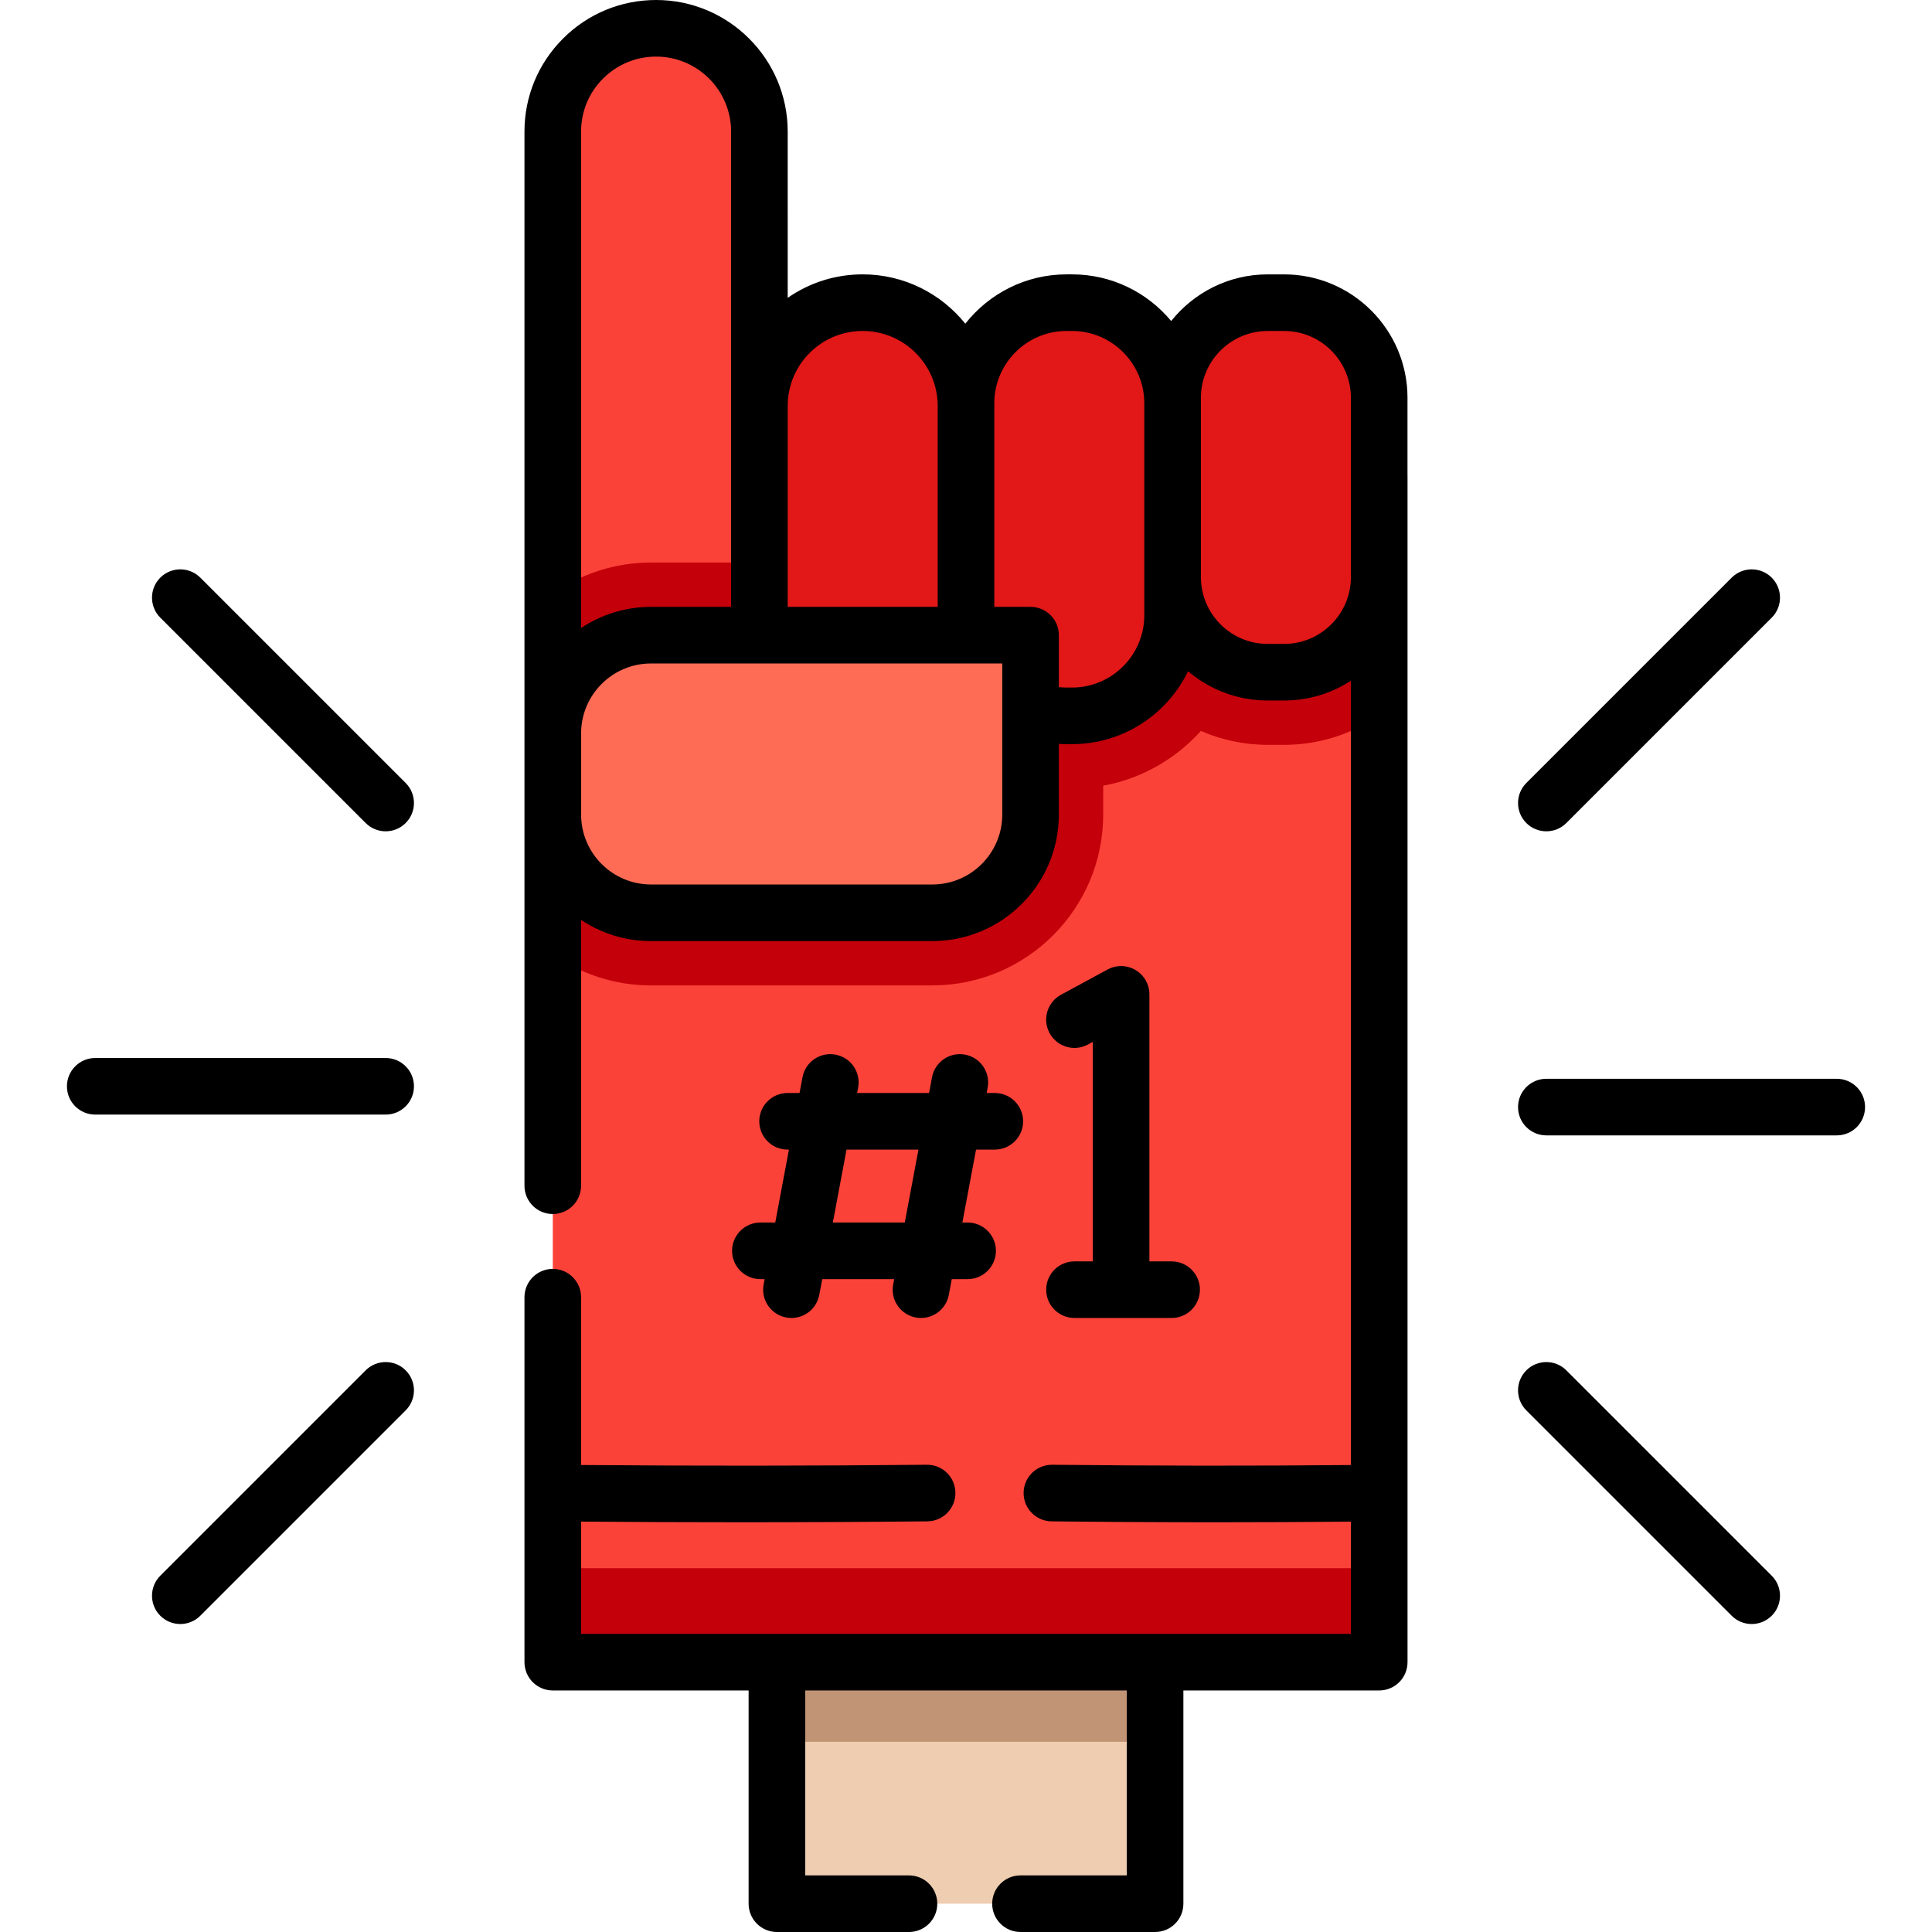 <?xml version="1.0" encoding="iso-8859-1"?>
<!-- Generator: Adobe Illustrator 19.0.0, SVG Export Plug-In . SVG Version: 6.00 Build 0)  -->
<svg version="1.1" id="Capa_1" xmlns="http://www.w3.org/2000/svg" xmlns:xlink="http://www.w3.org/1999/xlink" x="0px" y="0px"
	 viewBox="0 0 512.002 512.002" style="enable-background:new 0 0 512.002 512.002;" xml:space="preserve">
<rect x="205.891" y="418.7" style="fill:#EFCDB1;" width="100.22" height="85.8"/>
<rect x="205.891" y="418.7" style="fill:#C19476;" width="100.22" height="42.9"/>
<path style="fill:#FB4239;" d="M365.506,126.407v314.078h-219.01V34.871c0-7.559,3.069-14.396,8.022-19.36
	c4.953-4.943,11.79-8.012,19.359-8.012c15.117,0,27.371,12.254,27.371,27.371v91.536L365.506,126.407L365.506,126.407z"/>
<g>
	<rect x="146.501" y="415.59" style="fill:#C4000A;" width="219.01" height="24.9"/>
	<path style="fill:#C4000A;" d="M292.362,215.872V149.08h-119.84c-9.676,0-18.658,3.054-26.023,8.264v95.536
		c7.365,5.21,16.348,8.264,26.023,8.264h74.555C272.048,261.144,292.362,240.83,292.362,215.872z"/>
	<path style="fill:#C4000A;" d="M340.29,197.393h-4.323c-6.301,0-12.293-1.322-17.722-3.683
		c-8.417,9.355-20.608,15.257-34.147,15.257h-1.436c-8.29,0-16.067-2.207-22.79-6.07c-8.277,7.481-19.236,12.049-31.247,12.049
		c-10.221,0-19.678-3.316-27.371-8.917v-79.626h164.252v63.134C358.345,194.493,349.658,197.393,340.29,197.393z"/>
</g>
<g>
	<path style="fill:#E21717;" d="M228.625,195.703L228.625,195.703c15.119,0,27.375-12.256,27.375-27.375v-60.739
		c0-15.119-12.256-27.375-27.375-27.375l0,0c-15.119,0-27.375,12.256-27.375,27.375v60.739
		C201.25,183.447,213.506,195.703,228.625,195.703z"/>
	<path style="fill:#E21717;" d="M282.656,189.715h1.438c14.722,0,26.656-11.934,26.656-26.656V106.87
		c0-14.722-11.934-26.656-26.656-26.656h-1.438C267.934,80.214,256,92.148,256,106.87v56.189
		C256,177.78,267.935,189.715,282.656,189.715z"/>
	<path style="fill:#E21717;" d="M335.959,178.144h4.334c13.922,0,25.208-11.286,25.208-25.208v-47.513
		c0-13.922-11.286-25.208-25.208-25.208h-4.334c-13.922,0-25.208,11.286-25.208,25.208v47.513
		C310.751,166.857,322.037,178.144,335.959,178.144z"/>
</g>
<path style="fill:#FF6C56;" d="M273.11,168.328v47.543c0,14.375-11.653,26.028-26.028,26.028h-74.556
	c-14.375,0-26.028-11.653-26.028-26.028v-21.516c0-14.375,11.653-26.028,26.028-26.028H273.11V168.328z"/>
<path d="M373.002,105.422c0-18.036-14.673-32.709-32.709-32.709h-4.334c-10.35,0-19.586,4.838-25.584,12.365
	c-6.271-7.551-15.725-12.368-26.284-12.368h-1.43c-10.883,0-20.586,5.122-26.846,13.074c-6.398-7.963-16.208-13.074-27.195-13.074
	c-7.2,0-14.069,2.182-19.87,6.219V34.87C208.751,15.643,193.109,0,173.881,0c-9.308,0-18.065,3.623-24.663,10.206
	c-6.595,6.595-10.227,15.354-10.227,24.664v279.36c0,4.143,3.358,7.5,7.5,7.5s7.5-3.357,7.5-7.5v-70.438
	c5.313,3.539,11.686,5.607,18.535,5.607h74.556c18.487,0,33.527-15.041,33.527-33.528v-18.729c0.681,0.04,1.364,0.068,2.052,0.068
	h1.43c13.521,0,25.231-7.894,30.764-19.314c5.701,4.828,13.066,7.748,21.104,7.748h4.334c6.527,0,12.608-1.929,17.718-5.236V388.25
	c-26.012,0.243-52.599,0.222-79.16-0.074c-0.028,0-0.057,0-0.085,0c-4.103,0-7.452,3.304-7.498,7.417
	c-0.046,4.142,3.274,7.536,7.417,7.583c14.598,0.162,29.206,0.243,43.725,0.243c11.95,0,23.831-0.058,35.602-0.168v29.741H153.991
	v-29.75c13.814,0.116,27.906,0.177,42.033,0.177c16.713,0,33.449-0.081,49.744-0.243c4.142-0.042,7.466-3.433,7.425-7.574
	c-0.041-4.143-3.396-7.463-7.574-7.426c-30.021,0.3-61.525,0.319-91.628,0.065v-44.47c0-4.143-3.358-7.5-7.5-7.5s-7.5,3.357-7.5,7.5
	v96.721c0,4.143,3.358,7.5,7.5,7.5h51.9v56.51c0,4.143,3.358,7.5,7.5,7.5h35c4.142,0,7.5-3.357,7.5-7.5s-3.358-7.5-7.5-7.5h-27.5
	v-49.01h85.22V497h-28.17c-4.143,0-7.5,3.357-7.5,7.5s3.357,7.5,7.5,7.5h35.67c4.143,0,7.5-3.357,7.5-7.5v-56.51h51.899
	c4.143,0,7.5-3.357,7.5-7.5V126.41c0-0.059-0.007-0.115-0.009-0.174v-20.814H373.002z M214.559,93.539
	c3.767-3.759,8.761-5.829,14.063-5.829c10.962,0,19.88,8.918,19.88,19.88v53.238h-39.75V126.41v-18.82
	C208.751,102.273,210.816,97.282,214.559,93.539z M153.991,34.87c0-5.304,2.072-10.296,5.827-14.052
	c3.761-3.752,8.756-5.818,14.063-5.818c10.957,0,19.87,8.914,19.87,19.87v72.72v18.82v34.418h-21.225
	c-6.849,0-13.222,2.068-18.535,5.607L153.991,34.87L153.991,34.87z M265.61,215.871c0,10.217-8.312,18.528-18.527,18.528h-74.556
	c-10.216,0-18.528-8.312-18.528-18.528v-21.516c0-10.216,8.312-18.527,18.528-18.527h28.686c0.013,0,0.026,0.002,0.039,0.002
	s0.026-0.002,0.039-0.002h54.673c0.013,0,0.026,0.002,0.039,0.002s0.026-0.002,0.039-0.002h0.374c0.047,0,0.093,0,0.14,0h9.056
	v40.043H265.61z M303.251,163.06c0,10.56-8.595,19.15-19.16,19.15h-1.43c-0.691,0-1.374-0.047-2.052-0.119v-13.763
	c0-4.143-3.357-7.5-7.5-7.5h-9.608V107.59v-0.72c0-10.565,8.595-19.16,19.16-19.16h1.43c10.565,0,19.16,8.595,19.16,19.16v46.064
	V163.06z M358.002,152.935c0,9.765-7.944,17.709-17.709,17.709h-4.334c-9.765,0-17.708-7.944-17.708-17.709V106.87v-1.448
	c0-9.765,7.943-17.709,17.708-17.709h4.334c9.765,0,17.709,7.944,17.709,17.709L358.002,152.935L358.002,152.935z"/>
<path d="M201.507,323.983c-4.142,0-7.5,3.357-7.5,7.5s3.358,7.5,7.5,7.5h1.132l-0.266,1.416c-0.763,4.071,1.918,7.99,5.989,8.753
	c0.467,0.088,0.932,0.13,1.391,0.13c3.538,0,6.688-2.515,7.363-6.119l0.784-4.18h19.064l-0.266,1.416
	c-0.763,4.071,1.918,7.99,5.989,8.753c0.467,0.088,0.932,0.13,1.391,0.13c3.538,0,6.688-2.515,7.363-6.119l0.784-4.18h4.202
	c4.143,0,7.5-3.357,7.5-7.5s-3.357-7.5-7.5-7.5h-1.389l3.623-19.325h4.974c4.143,0,7.5-3.357,7.5-7.5s-3.357-7.5-7.5-7.5h-2.162
	l0.266-1.416c0.764-4.071-1.918-7.99-5.989-8.753c-4.073-0.763-7.99,1.918-8.754,5.989l-0.784,4.18h-19.064l0.266-1.416
	c0.763-4.071-1.918-7.99-5.989-8.753c-4.074-0.763-7.99,1.918-8.754,5.989l-0.784,4.18h-3.172c-4.142,0-7.5,3.357-7.5,7.5
	s3.358,7.5,7.5,7.5h0.36l-3.624,19.325L201.507,323.983L201.507,323.983z M224.337,304.658h19.064l-3.623,19.325h-19.064
	L224.337,304.658z"/>
<path d="M300.942,257.076c-2.271-1.353-5.085-1.41-7.41-0.151l-12.357,6.693c-3.642,1.973-4.995,6.524-3.022,10.167
	c1.972,3.641,6.521,4.996,10.167,3.022l1.285-0.696v58.17h-4.857c-4.143,0-7.5,3.357-7.5,7.5s3.357,7.5,7.5,7.5h25.744
	c4.143,0,7.5-3.357,7.5-7.5s-3.357-7.5-7.5-7.5h-5.887V263.52C304.604,260.876,303.212,258.429,300.942,257.076z"/>
<path d="M486.763,285.889h-76.965c-4.143,0-7.5,3.357-7.5,7.5s3.357,7.5,7.5,7.5h76.965c4.143,0,7.5-3.357,7.5-7.5
	S490.906,285.889,486.763,285.889z"/>
<path d="M415.102,363.159c-2.93-2.928-7.678-2.928-10.607,0c-2.929,2.93-2.929,7.678,0,10.607l54.423,54.423
	c1.465,1.464,3.385,2.196,5.304,2.196s3.839-0.732,5.304-2.196c2.929-2.93,2.929-7.678,0-10.607L415.102,363.159z"/>
<path d="M409.798,220.307c1.919,0,3.839-0.732,5.304-2.196l54.423-54.422c2.929-2.93,2.929-7.678,0-10.607
	c-2.93-2.928-7.678-2.928-10.607,0l-54.423,54.422c-2.929,2.93-2.929,7.678,0,10.607
	C405.959,219.574,407.878,220.307,409.798,220.307z"/>
<path d="M109.704,287.882c0-4.143-3.358-7.5-7.5-7.5H25.239c-4.142,0-7.5,3.357-7.5,7.5s3.358,7.5,7.5,7.5h76.965
	C106.346,295.382,109.704,292.024,109.704,287.882z"/>
<path d="M53.085,153.081c-2.929-2.928-7.678-2.928-10.606,0c-2.929,2.93-2.929,7.678,0,10.607l54.422,54.422
	c1.464,1.464,3.384,2.196,5.303,2.196s3.839-0.732,5.303-2.196c2.929-2.93,2.929-7.678,0-10.607L53.085,153.081z"/>
<path d="M96.901,363.159l-54.422,54.423c-2.929,2.93-2.929,7.678,0,10.607c1.464,1.464,3.384,2.196,5.303,2.196
	s3.839-0.732,5.303-2.196l54.422-54.423c2.929-2.93,2.929-7.678,0-10.607C104.578,360.231,99.829,360.231,96.901,363.159z"/>
<g>
</g>
<g>
</g>
<g>
</g>
<g>
</g>
<g>
</g>
<g>
</g>
<g>
</g>
<g>
</g>
<g>
</g>
<g>
</g>
<g>
</g>
<g>
</g>
<g>
</g>
<g>
</g>
<g>
</g>
</svg>
